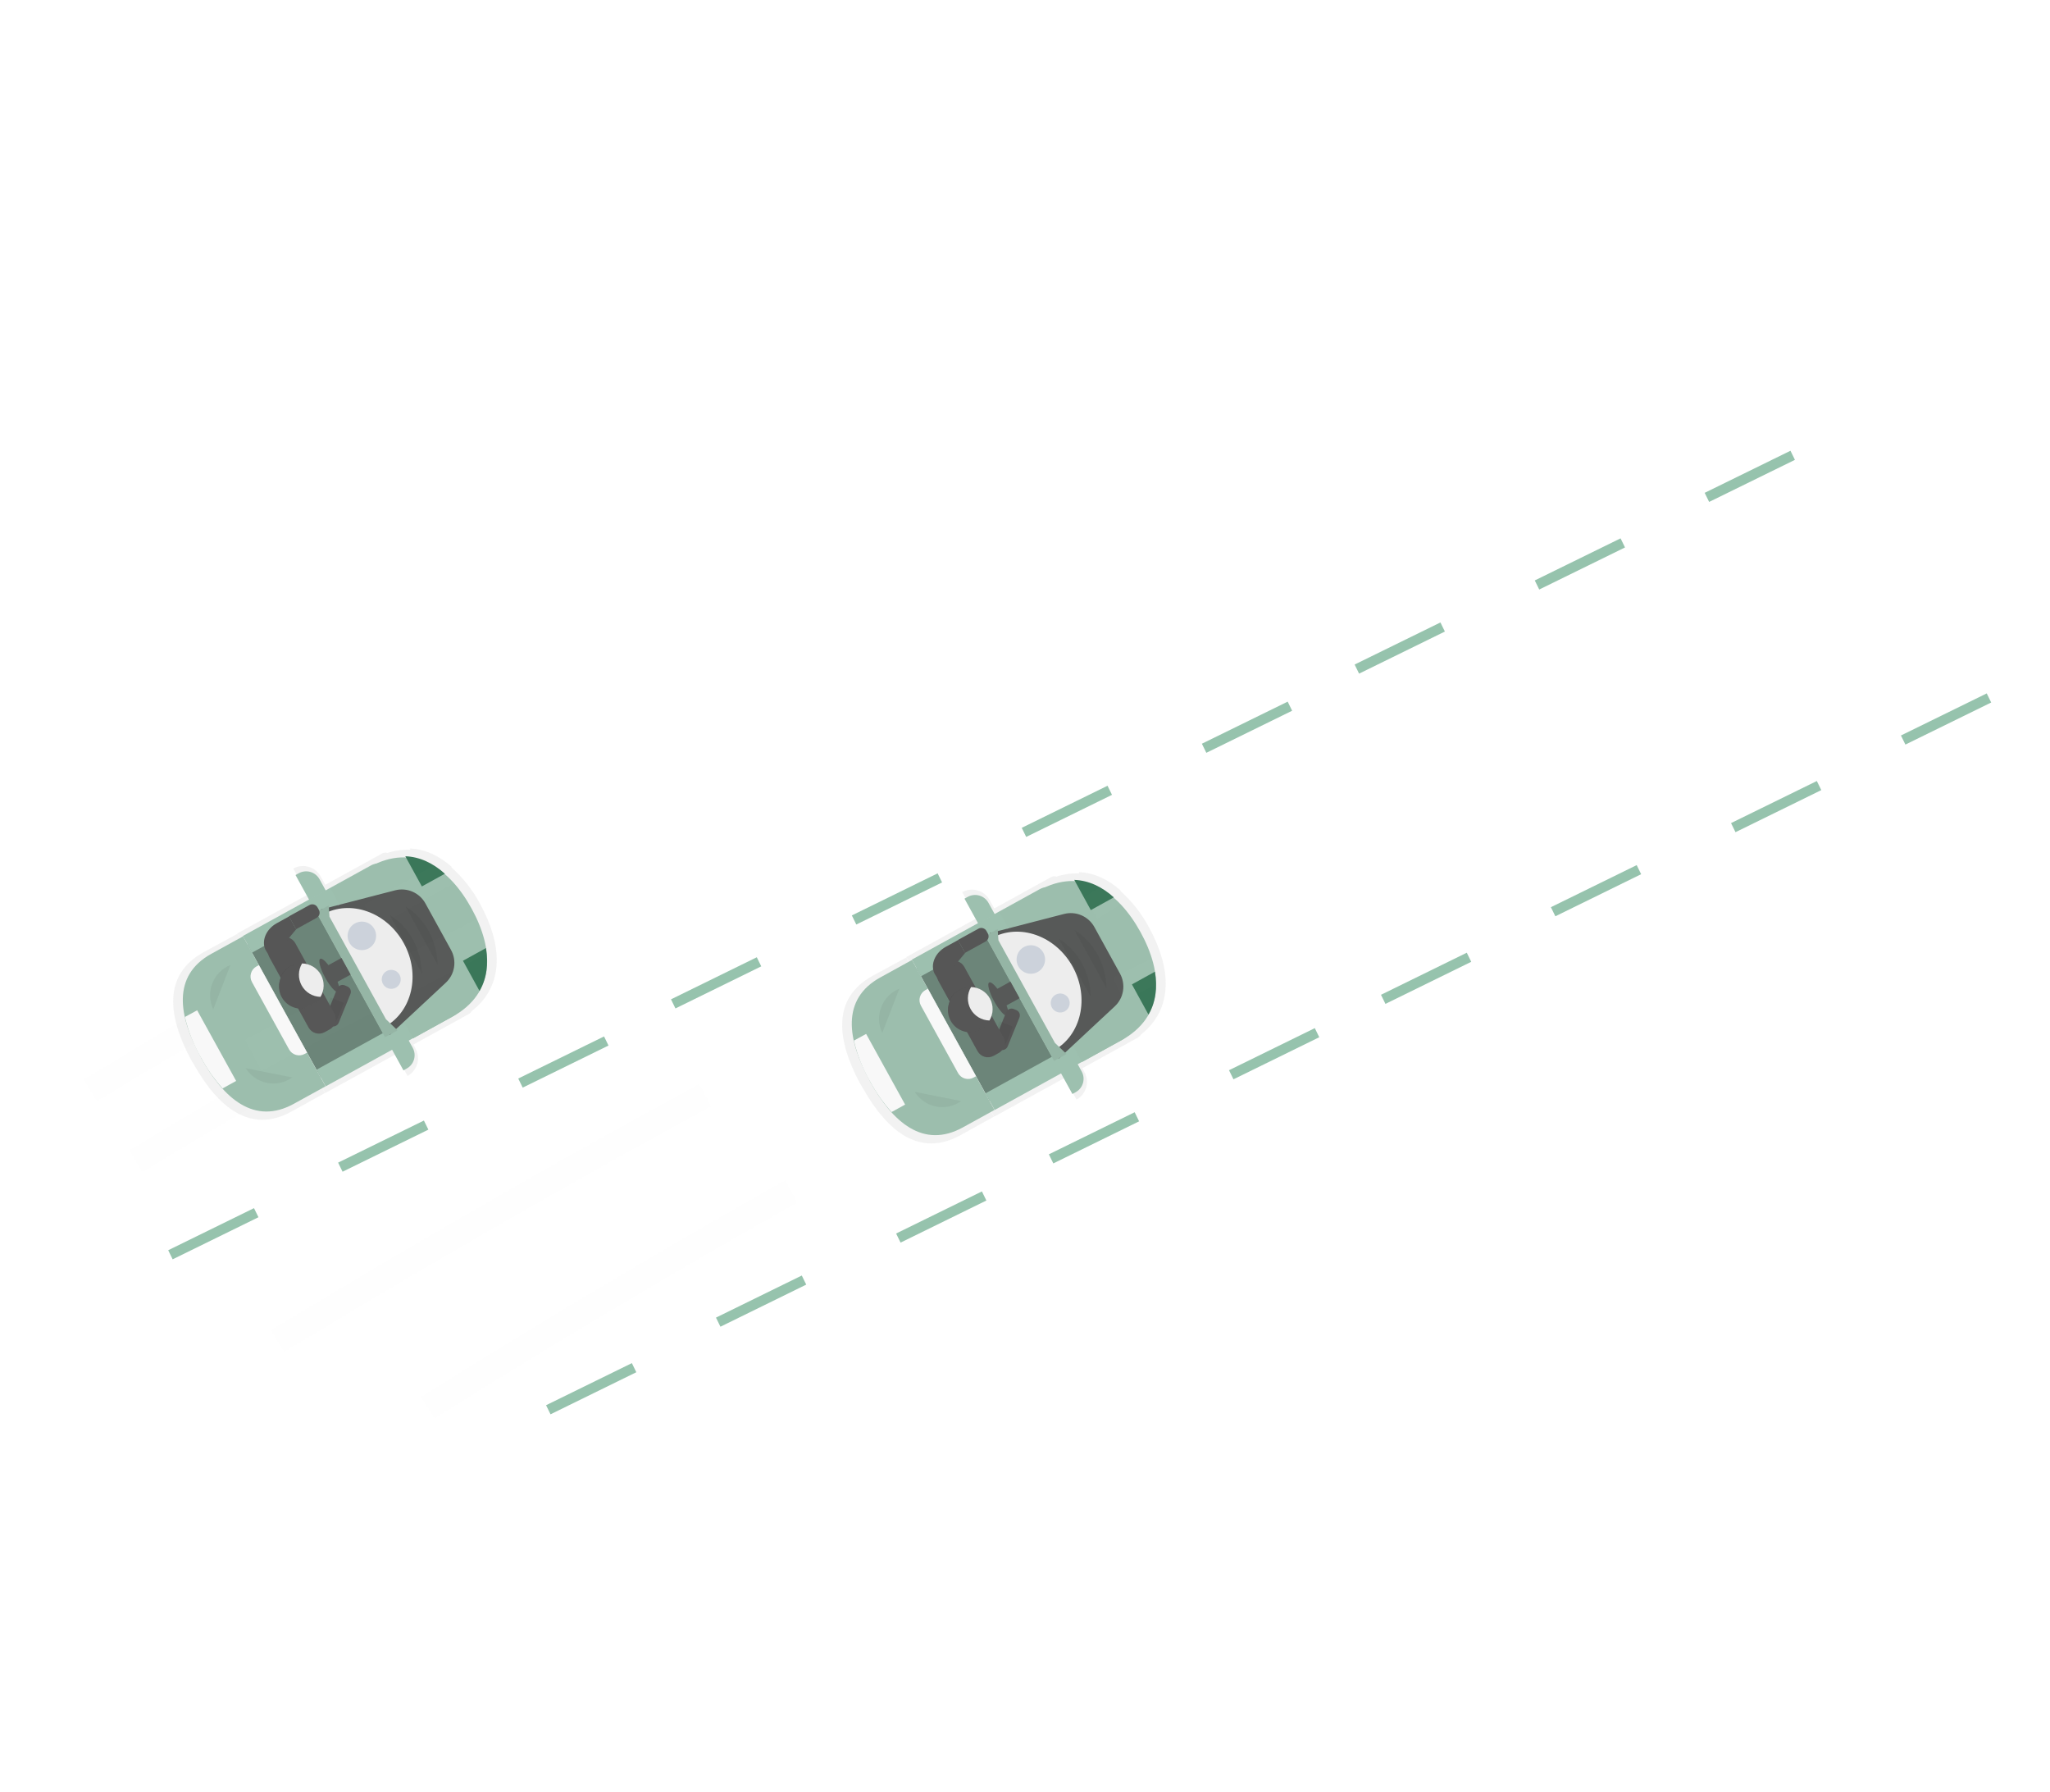 <svg width="810" height="708" viewBox="0 0 810 708" fill="none" xmlns="http://www.w3.org/2000/svg">
<g filter="url(#filter0_d)">
<path d="M312.674 470.663C262.698 498.75 214.222 527.839 169.043 556.101" stroke="#707070" stroke-opacity="0.01" stroke-width="10"/>
</g>
<g filter="url(#filter1_d)">
<path d="M278.675 432.663C219.828 464.557 162.798 497.628 109.674 529.784" stroke="#707070" stroke-opacity="0.01" stroke-width="10"/>
</g>
<g filter="url(#filter2_d)">
<path d="M145.191 405.88C113.327 423.257 82.443 441.271 53.674 458.784" stroke="#707070" stroke-opacity="0.01" stroke-width="10"/>
</g>
<g filter="url(#filter3_d)">
<path d="M127.191 377.88C95.327 395.257 64.443 413.271 35.674 430.784" stroke="#707070" stroke-opacity="0.01" stroke-width="10"/>
</g>
<g filter="url(#filter4_d)">
<path d="M67.341 495.705L101.241 479.079" stroke="#378D63" stroke-opacity="0.52" stroke-width="4"/>
<path d="M134.476 461.098L168.376 444.472" stroke="#378D63" stroke-opacity="0.52" stroke-width="4"/>
<path d="M266.006 396.59L299.906 379.964" stroke="#378D63" stroke-opacity="0.52" stroke-width="4"/>
<path d="M205.652 427.872L239.552 411.246" stroke="#378D63" stroke-opacity="0.52" stroke-width="4"/>
</g>
<g filter="url(#filter5_d)">
<path d="M337.459 363.441L371.358 346.816" stroke="#378D63" stroke-opacity="0.52" stroke-width="4"/>
<path d="M404.593 328.834L438.493 312.208" stroke="#378D63" stroke-opacity="0.52" stroke-width="4"/>
<path d="M536.124 264.326L570.024 247.7" stroke="#378D63" stroke-opacity="0.52" stroke-width="4"/>
<path d="M475.77 295.608L509.67 278.983" stroke="#378D63" stroke-opacity="0.52" stroke-width="4"/>
<path d="M607.301 231.1L641.201 214.474" stroke="#378D63" stroke-opacity="0.52" stroke-width="4"/>
<path d="M674.436 196.493L708.336 179.867" stroke="#378D63" stroke-opacity="0.52" stroke-width="4"/>
</g>
<g filter="url(#filter6_d)">
<path d="M216.645 556.934L250.545 540.308" stroke="#378D63" stroke-opacity="0.52" stroke-width="4"/>
<path d="M283.78 522.326L317.68 505.7" stroke="#378D63" stroke-opacity="0.52" stroke-width="4"/>
<path d="M415.31 457.817L449.21 441.192" stroke="#378D63" stroke-opacity="0.52" stroke-width="4"/>
<path d="M354.956 489.1L388.856 472.474" stroke="#378D63" stroke-opacity="0.52" stroke-width="4"/>
<path d="M486.489 424.592L520.388 407.967" stroke="#378D63" stroke-opacity="0.52" stroke-width="4"/>
</g>
<g filter="url(#filter7_d)">
<path d="M546.538 394.795L580.438 378.17" stroke="#378D63" stroke-opacity="0.52" stroke-width="4"/>
<path d="M613.674 360.188L647.574 343.563" stroke="#378D63" stroke-opacity="0.52" stroke-width="4"/>
<path d="M684.851 326.963L718.751 310.337" stroke="#378D63" stroke-opacity="0.52" stroke-width="4"/>
<path d="M751.985 292.354L785.884 275.729" stroke="#378D63" stroke-opacity="0.52" stroke-width="4"/>
</g>
<path d="M161.041 425.067C162.896 424.044 164.268 422.327 164.856 420.293C165.445 418.259 165.202 416.074 164.18 414.219L163.326 412.667L165.172 411.655L181.631 402.583L185.213 400.612C185.713 400.336 186.128 399.929 186.414 399.435C199.634 389.059 198.342 372.8 189.694 357.103C186.799 351.638 182.955 346.731 178.34 342.613L178.523 342.509C173.583 338.106 167.995 335.412 161.889 335.196L162.183 335.72C159.096 335.59 156.012 336.017 153.076 336.98C152.749 336.86 152.399 336.811 152.051 336.837C151.702 336.864 151.364 336.965 151.058 337.134L128.526 349.552L126.709 346.249C125.686 344.395 123.969 343.022 121.935 342.434C119.901 341.845 117.716 342.088 115.861 343.11L121.576 353.435L93.786 368.749L95.71 372.25L97.634 375.751L100.526 380.993L100.474 381.072L93.783 368.923L80.412 376.199C64.233 385.117 66.379 401.606 75.425 418.576L75.504 418.628L76.068 419.672L76.146 419.725L76.661 420.635C86.181 437.442 98.938 448.092 115.189 439.121L128.397 431.788L120.63 417.699L120.682 417.621L124.644 424.812L126.461 428.115L128.499 431.805L156.332 416.521L161.041 425.067ZM134.232 355.525L134.125 355.554L134.177 355.476L134.232 355.525Z" fill="url(#paint0_linear)"/>
<path d="M153.083 411.199L124.087 358.566L97.77 373.064L126.767 425.697L153.083 411.199Z" fill="#6C8579"/>
<path d="M79.341 417.721L79.419 417.773C70.414 401.422 67.936 385.392 83.502 376.809L96.032 369.905L128.626 429.166L116.102 436.061C100.527 444.639 88.346 434.071 79.341 417.721Z" fill="#9CBEAD"/>
<path d="M73.067 401.757C74.368 407.367 76.491 412.753 79.369 417.741C81.726 422.152 84.608 426.262 87.953 429.98L93.306 427.036L77.9 399.121L73.067 401.757Z" fill="#F8F8F8"/>
<path d="M102.306 381.287L121.337 415.831L120.372 416.362C119.852 416.649 119.279 416.83 118.688 416.896C118.097 416.962 117.499 416.911 116.927 416.745C116.356 416.58 115.823 416.303 115.359 415.932C114.894 415.561 114.507 415.101 114.22 414.58L99.55 387.952C98.971 386.9 98.833 385.661 99.167 384.507C99.501 383.353 100.279 382.379 101.332 381.8L102.296 381.269L102.306 381.287Z" fill="#F8F8F8"/>
<path d="M154.795 344.251L155.504 345.536L99.584 376.344L95.962 369.769L146.583 341.881C147.278 341.496 148.042 341.253 148.831 341.164C149.619 341.075 150.418 341.143 151.181 341.363C151.944 341.583 152.656 341.951 153.276 342.447C153.896 342.942 154.412 343.555 154.795 344.251Z" fill="#9DC0AF"/>
<path d="M180.985 391.784L181.693 393.07C182.466 394.473 182.65 396.125 182.204 397.663C181.759 399.202 180.721 400.5 179.318 401.273L128.687 429.166L125.065 422.592L180.985 391.784Z" fill="#9DC0AF"/>
<path d="M163.225 410.217L130.596 351.008L146.098 342.444C163.205 333.023 177.299 342.536 186.31 358.878C195.316 375.229 195.825 392.227 178.703 401.688L163.225 410.217Z" fill="#9CBEAD"/>
<path d="M160.145 338.267L166.686 350.189L175.776 345.175C171.147 341.004 165.888 338.48 160.145 338.267Z" fill="#3A7759"/>
<path d="M189.462 391.475L182.922 379.553L192.011 374.539C193.019 380.718 192.356 386.513 189.462 391.475Z" fill="#3A7759"/>
<path d="M126.256 347.352L128.786 351.943L122.211 355.566L116.768 345.685L118.035 344.987C118.73 344.601 119.494 344.356 120.284 344.266C121.073 344.176 121.873 344.243 122.637 344.463C123.401 344.683 124.113 345.051 124.735 345.547C125.356 346.043 125.873 346.656 126.256 347.352Z" fill="#9DC0AF"/>
<path d="M159.407 422.842L153.969 412.971L160.543 409.349L163.073 413.94C163.846 415.343 164.03 416.995 163.584 418.534C163.139 420.072 162.1 421.37 160.698 422.143L159.412 422.851L159.407 422.842Z" fill="#9DC0AF"/>
<path d="M154.013 408.85L126.721 359.324L156.106 351.728C158.393 351.137 160.811 351.324 162.98 352.26C165.148 353.195 166.944 354.825 168.085 356.893L178.218 375.294C179.362 377.371 179.781 379.77 179.407 382.111C179.032 384.453 177.887 386.602 176.151 388.218L154.013 408.85Z" fill="#575958"/>
<path d="M127.556 361.253C138.457 355.242 152.768 360.312 159.529 372.583C166.29 384.854 162.903 399.645 152.025 405.659" fill="#EDEDED"/>
<path d="M152.129 409.762L124.942 360.419L129.88 357.701L130.175 362.133L152.503 402.665L157.067 407.045L152.129 409.762Z" fill="#9CBEAD"/>
<path opacity="0.05" d="M152.129 409.762L124.942 360.419L129.88 357.701L130.175 362.133L152.503 402.665L157.067 407.045L152.129 409.762Z" fill="black"/>
<path d="M138.548 385.014L134.926 378.44L128.351 382.062L131.973 388.636L138.548 385.014Z" fill="#575958"/>
<path d="M128.511 386.272C130.511 389.903 132.869 392.441 133.777 391.941C134.684 391.441 133.799 388.092 131.798 384.461C129.798 380.83 127.44 378.292 126.533 378.792C125.625 379.292 126.511 382.641 128.511 386.272Z" fill="#575958"/>
<path opacity="0.05" d="M91.033 381.241C89.403 381.901 87.926 382.889 86.692 384.142C85.459 385.396 84.496 386.889 83.862 388.53C83.228 390.171 82.938 391.924 83.009 393.681C83.08 395.438 83.51 397.162 84.273 398.747" fill="black"/>
<path opacity="0.05" d="M115.484 425.645C114.056 426.667 112.433 427.385 110.716 427.755C109 428.125 107.225 428.141 105.503 427.799C103.78 427.458 102.146 426.768 100.7 425.771C99.255 424.774 98.028 423.491 97.097 422.002" fill="black"/>
<path opacity="0.05" d="M160.246 358.129C160.246 358.129 172.265 364.368 172.928 381.153L160.246 358.129Z" fill="black"/>
<path opacity="0.05" d="M154.032 361.547C154.032 361.547 166.051 367.786 166.714 384.571L154.032 361.547Z" fill="black"/>
<path d="M138.049 372.434C139.549 375.158 142.973 376.149 145.697 374.649C148.42 373.148 149.411 369.725 147.911 367.001C146.411 364.278 142.987 363.287 140.263 364.787C137.54 366.287 136.549 369.711 138.049 372.434Z" fill="#CCD2DB"/>
<path d="M151.302 388.714C152.302 390.529 154.584 391.19 156.4 390.19C158.215 389.19 158.876 386.907 157.876 385.092C156.876 383.276 154.593 382.615 152.778 383.616C150.962 384.616 150.301 386.898 151.302 388.714Z" fill="#CCD2DB"/>
<path d="M136.216 389.278L137.235 389.693C137.792 389.92 138.235 390.358 138.468 390.912C138.702 391.465 138.705 392.089 138.479 392.645L133.831 404.055C133.599 404.625 133.15 405.078 132.584 405.317C132.017 405.555 131.379 405.559 130.81 405.327L127.732 404.073L133.27 390.478C133.505 389.931 133.945 389.498 134.497 389.274C135.048 389.049 135.666 389.051 136.216 389.278Z" fill="#565656"/>
<path opacity="0.05" d="M130.659 394.093L135.87 396.224L133.326 402.444C132.871 403.556 131.993 404.441 130.885 404.906C129.778 405.37 128.531 405.376 127.419 404.921L126.4 404.504L130.659 394.093Z" fill="black"/>
<path d="M116.68 372.606L121.43 381.228L111.22 386.853L106.47 378.231C105.873 377.147 105.73 375.871 106.075 374.682C106.419 373.494 107.221 372.491 108.305 371.894L110.297 370.796C110.834 370.492 111.426 370.298 112.039 370.225C112.652 370.151 113.273 370.2 113.866 370.368C114.46 370.537 115.015 370.821 115.497 371.205C115.98 371.589 116.382 372.065 116.68 372.606Z" fill="#565656"/>
<path d="M107.185 378.996L104.886 375.207C103.206 371.642 105.172 367.03 109.359 364.72L114.221 362.039L117.029 367.125L107.185 378.996Z" fill="#565656"/>
<path d="M125.454 358.458L126 359.45C126.299 359.993 126.37 360.633 126.198 361.228C126.025 361.824 125.623 362.326 125.08 362.626L116.954 367.103L114.152 362.016L122.278 357.539C122.821 357.24 123.46 357.168 124.056 357.341C124.652 357.513 125.154 357.915 125.454 358.458Z" fill="#565656"/>
<path opacity="0.05" d="M114.463 381.82C112.776 382.748 111.446 384.211 110.683 385.978L110.976 386.501L120.921 381.036C118.748 380.451 116.433 380.732 114.463 381.82Z" fill="black"/>
<path d="M121.922 405.933L117.177 397.32L127.351 391.715L132.101 400.337C132.397 400.874 132.584 401.463 132.651 402.072C132.719 402.681 132.666 403.297 132.496 403.886C132.326 404.474 132.041 405.023 131.658 405.502C131.276 405.98 130.803 406.379 130.266 406.674L128.274 407.772C127.737 408.068 127.147 408.255 126.538 408.322C125.93 408.39 125.313 408.337 124.725 408.167C124.136 407.997 123.587 407.712 123.109 407.329C122.63 406.947 122.232 406.474 121.936 405.937L121.922 405.933Z" fill="#565656"/>
<path opacity="0.05" d="M123.012 397.349C121.325 398.283 119.375 398.627 117.47 398.328L117.177 397.805L127.121 392.34C126.45 394.477 124.977 396.272 123.012 397.349Z" fill="black"/>
<path d="M111.317 393.958C113.639 398.172 118.937 399.707 123.152 397.385C127.366 395.063 128.9 389.765 126.578 385.551C124.257 381.336 118.958 379.802 114.744 382.124C110.53 384.446 108.996 389.744 111.317 393.958Z" fill="#565656"/>
<path d="M111.445 393.523C113.767 397.737 119.065 399.271 123.279 396.95C127.493 394.628 129.027 389.33 126.706 385.116C124.384 380.901 119.086 379.367 114.872 381.689C110.657 384.011 109.123 389.309 111.445 393.523Z" fill="#565656"/>
<path d="M126.813 385.115C126.076 383.776 124.999 382.654 123.69 381.863C122.381 381.072 120.887 380.64 119.358 380.61C118.571 381.918 118.141 383.41 118.111 384.937C118.082 386.463 118.454 387.971 119.19 389.308C119.927 390.645 121.002 391.766 122.308 392.557C123.614 393.348 125.105 393.782 126.631 393.815C127.422 392.508 127.856 391.017 127.888 389.489C127.919 387.962 127.549 386.454 126.813 385.115Z" fill="#EDEDED"/>
<path d="M425.367 434.405C427.221 433.382 428.593 431.664 429.181 429.63C429.77 427.596 429.527 425.412 428.506 423.557L427.651 422.004L429.497 420.992L445.956 411.92L449.538 409.95C450.038 409.673 450.453 409.266 450.739 408.772C463.959 398.397 462.667 382.137 454.02 366.441C451.125 360.975 447.28 356.068 442.665 351.951L442.848 351.846C437.909 347.443 432.321 344.75 426.215 344.534L426.508 345.057C423.422 344.928 420.337 345.355 417.401 346.318C417.074 346.197 416.724 346.148 416.376 346.175C416.028 346.201 415.689 346.303 415.384 346.472L392.851 358.889L391.034 355.586C390.011 353.732 388.294 352.36 386.26 351.771C384.226 351.183 382.041 351.426 380.186 352.447L385.901 362.773L358.111 378.086L360.035 381.587L361.959 385.088L364.852 390.331L364.799 390.409L358.108 378.26L344.738 385.536C328.558 394.454 330.705 410.943 339.751 427.914L339.829 427.966L340.393 429.01L340.471 429.062L340.986 429.972C350.506 446.78 363.263 457.429 379.515 448.459L392.722 441.125L384.955 427.036L385.007 426.958L388.969 434.149L390.786 437.452L392.824 441.142L420.658 425.858L425.367 434.405ZM398.557 364.862L398.45 364.892L398.502 364.813L398.557 364.862Z" fill="url(#paint1_linear)"/>
<path d="M417.406 420.535L388.409 367.902L362.093 382.401L391.09 435.033L417.406 420.535Z" fill="#6C8579"/>
<path d="M343.662 427.056L343.74 427.109C334.735 410.758 332.257 394.728 347.823 386.144L360.353 379.24L392.947 438.502L380.422 445.397C364.848 453.975 352.667 443.407 343.662 427.056Z" fill="#9CBEAD"/>
<path d="M337.394 411.095C338.694 416.705 340.817 422.091 343.695 427.079C346.052 431.49 348.935 435.6 352.279 439.318L357.633 436.374L342.227 408.459L337.394 411.095Z" fill="#F8F8F8"/>
<path d="M366.631 390.625L385.662 425.168L384.698 425.699C384.177 425.986 383.605 426.168 383.014 426.234C382.422 426.299 381.824 426.248 381.253 426.083C380.682 425.917 380.149 425.641 379.684 425.27C379.22 424.898 378.833 424.439 378.546 423.918L363.876 397.289C363.296 396.237 363.158 394.998 363.492 393.844C363.826 392.691 364.605 391.717 365.657 391.137L366.621 390.606L366.631 390.625Z" fill="#F8F8F8"/>
<path d="M419.119 353.588L419.827 354.873L363.907 385.681L360.285 379.106L410.907 351.218C411.602 350.833 412.365 350.59 413.154 350.501C413.943 350.412 414.742 350.48 415.504 350.7C416.267 350.92 416.979 351.288 417.599 351.784C418.219 352.279 418.736 352.892 419.119 353.588Z" fill="#9DC0AF"/>
<path d="M445.309 401.122L446.017 402.407C446.79 403.81 446.974 405.462 446.528 407C446.083 408.539 445.045 409.837 443.642 410.61L393.011 438.503L389.389 431.929L445.309 401.122Z" fill="#9DC0AF"/>
<path d="M427.546 419.553L394.918 360.343L410.419 351.78C427.526 342.359 441.621 351.872 450.632 368.214C459.637 384.565 460.146 401.563 443.025 411.024L427.546 419.553Z" fill="#9CBEAD"/>
<path d="M424.466 347.603L431.006 359.525L440.096 354.511C435.468 350.34 430.209 347.816 424.466 347.603Z" fill="#3A7759"/>
<path d="M453.786 400.813L447.246 388.891L456.336 383.876C457.344 390.055 456.68 395.85 453.786 400.813Z" fill="#3A7759"/>
<path d="M390.58 356.689L393.109 361.28L386.535 364.902L381.092 355.022L382.359 354.324C383.054 353.938 383.818 353.693 384.607 353.603C385.397 353.513 386.197 353.58 386.961 353.8C387.724 354.019 388.437 354.388 389.058 354.884C389.679 355.379 390.197 355.993 390.58 356.689Z" fill="#9DC0AF"/>
<path d="M423.728 432.178L418.29 422.307L424.865 418.685L427.394 423.276C428.167 424.679 428.351 426.331 427.905 427.87C427.46 429.408 426.422 430.706 425.019 431.479L423.733 432.187L423.728 432.178Z" fill="#9DC0AF"/>
<path d="M418.338 418.187L391.046 368.661L420.432 361.065C422.718 360.475 425.137 360.662 427.305 361.597C429.474 362.532 431.27 364.163 432.41 366.231L442.543 384.632C443.688 386.708 444.106 389.107 443.732 391.449C443.358 393.79 442.212 395.94 440.477 397.556L418.338 418.187Z" fill="#575958"/>
<path d="M391.879 370.59C402.78 364.579 417.091 369.649 423.852 381.92C430.613 394.191 427.227 408.982 416.348 414.996" fill="#EDEDED"/>
<path d="M416.453 419.099L389.266 369.756L394.203 367.038L394.499 371.469L416.826 412.002L421.391 416.381L416.453 419.099Z" fill="#9CBEAD"/>
<path opacity="0.05" d="M416.453 419.099L389.266 369.756L394.203 367.038L394.499 371.469L416.826 412.002L421.391 416.381L416.453 419.099Z" fill="black"/>
<path d="M402.87 394.351L399.248 387.777L392.673 391.399L396.295 397.973L402.87 394.351Z" fill="#575958"/>
<path d="M392.833 395.608C394.834 399.239 397.191 401.777 398.099 401.277C399.007 400.777 398.121 397.428 396.121 393.797C394.12 390.166 391.763 387.628 390.855 388.128C389.947 388.628 390.833 391.977 392.833 395.608Z" fill="#575958"/>
<path opacity="0.05" d="M355.356 390.578C353.725 391.238 352.248 392.225 351.015 393.479C349.781 394.733 348.818 396.226 348.184 397.866C347.551 399.507 347.261 401.26 347.331 403.017C347.402 404.775 347.832 406.499 348.596 408.083" fill="black"/>
<path opacity="0.05" d="M379.808 434.982C378.379 436.004 376.757 436.722 375.04 437.092C373.324 437.463 371.549 437.478 369.827 437.136C368.104 436.795 366.469 436.105 365.024 435.108C363.578 434.111 362.352 432.828 361.421 431.339" fill="black"/>
<path opacity="0.05" d="M424.568 367.465C424.568 367.465 436.587 373.704 437.25 390.49L424.568 367.465Z" fill="black"/>
<path opacity="0.05" d="M418.357 370.884C418.357 370.884 430.376 377.123 431.039 393.908L418.357 370.884Z" fill="black"/>
<path d="M402.373 381.772C403.873 384.495 407.297 385.486 410.02 383.986C412.744 382.486 413.735 379.062 412.235 376.339C410.735 373.615 407.311 372.624 404.587 374.124C401.864 375.624 400.873 379.048 402.373 381.772Z" fill="#CCD2DB"/>
<path d="M415.627 398.051C416.627 399.867 418.91 400.528 420.725 399.527C422.541 398.527 423.202 396.245 422.201 394.429C421.201 392.614 418.919 391.953 417.103 392.953C415.288 393.953 414.627 396.236 415.627 398.051Z" fill="#CCD2DB"/>
<path d="M400.537 398.614L401.557 399.03C402.113 399.256 402.557 399.695 402.79 400.248C403.023 400.802 403.026 401.425 402.8 401.982L398.152 413.392C397.92 413.961 397.472 414.415 396.905 414.653C396.339 414.892 395.701 414.895 395.131 414.664L392.053 413.41L397.591 399.815C397.826 399.267 398.267 398.835 398.818 398.61C399.369 398.386 399.987 398.387 400.537 398.614Z" fill="#565656"/>
<path opacity="0.05" d="M394.981 403.429L400.191 405.561L397.647 411.78C397.192 412.892 396.315 413.777 395.207 414.242C394.099 414.706 392.852 414.712 391.741 414.257L390.722 413.84L394.981 403.429Z" fill="black"/>
<path d="M381.007 381.943L385.757 390.566L375.546 396.191L370.796 387.569C370.199 386.485 370.057 385.209 370.401 384.02C370.745 382.832 371.547 381.828 372.631 381.231L374.624 380.134C375.161 379.83 375.753 379.636 376.365 379.562C376.978 379.489 377.599 379.538 378.193 379.706C378.787 379.874 379.341 380.159 379.824 380.543C380.307 380.927 380.709 381.403 381.007 381.943Z" fill="#565656"/>
<path d="M371.51 388.333L369.211 384.544C367.531 380.979 369.497 376.368 373.684 374.057L378.546 371.377L381.354 376.463L371.51 388.333Z" fill="#565656"/>
<path d="M389.777 367.795L390.324 368.787C390.623 369.33 390.694 369.97 390.522 370.565C390.349 371.161 389.947 371.663 389.404 371.963L381.278 376.44L378.475 371.353L386.602 366.876C387.145 366.577 387.784 366.505 388.38 366.678C388.976 366.85 389.478 367.252 389.777 367.795Z" fill="#565656"/>
<path opacity="0.05" d="M378.787 391.158C377.101 392.085 375.771 393.548 375.007 395.315L375.301 395.838L385.245 390.374C383.072 389.788 380.757 390.069 378.787 391.158Z" fill="black"/>
<path d="M386.245 415.27L381.5 406.657L391.674 401.052L396.424 409.674C396.72 410.211 396.907 410.8 396.974 411.409C397.042 412.018 396.989 412.634 396.819 413.223C396.649 413.811 396.364 414.36 395.981 414.839C395.599 415.317 395.126 415.716 394.589 416.011L392.597 417.109C392.06 417.404 391.47 417.592 390.861 417.659C390.253 417.727 389.636 417.674 389.048 417.504C388.459 417.333 387.91 417.049 387.432 416.666C386.953 416.284 386.555 415.81 386.259 415.274L386.245 415.27Z" fill="#565656"/>
<path opacity="0.05" d="M387.336 406.686C385.649 407.619 383.699 407.964 381.794 407.665L381.5 407.142L391.445 401.677C390.773 403.814 389.301 405.609 387.336 406.686Z" fill="black"/>
<path d="M375.641 403.295C377.963 407.509 383.261 409.043 387.475 406.722C391.689 404.4 393.223 399.102 390.902 394.888C388.58 390.673 383.282 389.139 379.068 391.461C374.853 393.783 373.319 399.081 375.641 403.295Z" fill="#565656"/>
<path d="M375.767 402.86C378.089 407.074 383.387 408.608 387.602 406.286C391.816 403.965 393.35 398.666 391.028 394.452C388.707 390.238 383.408 388.704 379.194 391.026C374.98 393.347 373.446 398.646 375.767 402.86Z" fill="#565656"/>
<path d="M391.134 394.452C390.397 393.112 389.32 391.99 388.011 391.199C386.703 390.408 385.209 389.976 383.68 389.947C382.892 391.255 382.462 392.747 382.433 394.273C382.403 395.8 382.775 397.307 383.512 398.644C384.248 399.982 385.324 401.102 386.63 401.893C387.935 402.684 389.426 403.118 390.953 403.151C391.744 401.845 392.177 400.353 392.209 398.826C392.241 397.299 391.87 395.79 391.134 394.452Z" fill="#EDEDED"/>
<g filter="url(#filter8_d)">
<path d="M534 298.469C498.312 318.248 463.526 338.769 431 358.727" stroke="white" stroke-opacity="0.01" stroke-width="10"/>
</g>
<g filter="url(#filter9_d)">
<path d="M556.001 336.469C516.408 354.119 477.922 372.621 442.001 390.727" stroke="white" stroke-opacity="0.01" stroke-width="10"/>
</g>
<g filter="url(#filter10_d)">
<path d="M269.188 295.1C226.584 316.94 185.157 339.67 146.482 361.82" stroke="white" stroke-opacity="0.01" stroke-width="10"/>
</g>
<g filter="url(#filter11_d)">
<path d="M302.644 314.923C231.85 348.303 163.502 383.064 100 416.947" stroke="white" stroke-opacity="0.01" stroke-width="14"/>
</g>
<defs>
<filter id="filter0_d" x="136.391" y="436.304" width="208.732" height="154.036" filterUnits="userSpaceOnUse" color-interpolation-filters="sRGB">
<feFlood flood-opacity="0" result="BackgroundImageFix"/>
<feColorMatrix in="SourceAlpha" type="matrix" values="0 0 0 0 0 0 0 0 0 0 0 0 0 0 0 0 0 0 127 0"/>
<feOffset/>
<feGaussianBlur stdDeviation="15"/>
<feColorMatrix type="matrix" values="0 0 0 0 0 0 0 0 0 0 0 0 0 0 0 0 0 0 0.25 0"/>
<feBlend mode="normal" in2="BackgroundImageFix" result="effect1_dropShadow"/>
<feBlend mode="normal" in="SourceGraphic" in2="effect1_dropShadow" result="shape"/>
</filter>
<filter id="filter1_d" x="77.085" y="398.267" width="233.973" height="165.794" filterUnits="userSpaceOnUse" color-interpolation-filters="sRGB">
<feFlood flood-opacity="0" result="BackgroundImageFix"/>
<feColorMatrix in="SourceAlpha" type="matrix" values="0 0 0 0 0 0 0 0 0 0 0 0 0 0 0 0 0 0 127 0"/>
<feOffset/>
<feGaussianBlur stdDeviation="15"/>
<feColorMatrix type="matrix" values="0 0 0 0 0 0 0 0 0 0 0 0 0 0 0 0 0 0 0.25 0"/>
<feBlend mode="normal" in2="BackgroundImageFix" result="effect1_dropShadow"/>
<feBlend mode="normal" in="SourceGraphic" in2="effect1_dropShadow" result="shape"/>
</filter>
<filter id="filter2_d" x="21.074" y="371.49" width="156.511" height="121.565" filterUnits="userSpaceOnUse" color-interpolation-filters="sRGB">
<feFlood flood-opacity="0" result="BackgroundImageFix"/>
<feColorMatrix in="SourceAlpha" type="matrix" values="0 0 0 0 0 0 0 0 0 0 0 0 0 0 0 0 0 0 127 0"/>
<feOffset/>
<feGaussianBlur stdDeviation="15"/>
<feColorMatrix type="matrix" values="0 0 0 0 0 0 0 0 0 0 0 0 0 0 0 0 0 0 0.25 0"/>
<feBlend mode="normal" in2="BackgroundImageFix" result="effect1_dropShadow"/>
<feBlend mode="normal" in="SourceGraphic" in2="effect1_dropShadow" result="shape"/>
</filter>
<filter id="filter3_d" x="3.074" y="343.49" width="156.511" height="121.565" filterUnits="userSpaceOnUse" color-interpolation-filters="sRGB">
<feFlood flood-opacity="0" result="BackgroundImageFix"/>
<feColorMatrix in="SourceAlpha" type="matrix" values="0 0 0 0 0 0 0 0 0 0 0 0 0 0 0 0 0 0 127 0"/>
<feOffset/>
<feGaussianBlur stdDeviation="15"/>
<feColorMatrix type="matrix" values="0 0 0 0 0 0 0 0 0 0 0 0 0 0 0 0 0 0 0.25 0"/>
<feBlend mode="normal" in2="BackgroundImageFix" result="effect1_dropShadow"/>
<feBlend mode="normal" in="SourceGraphic" in2="effect1_dropShadow" result="shape"/>
</filter>
<filter id="filter4_d" x="55.46" y="367.168" width="256.326" height="141.333" filterUnits="userSpaceOnUse" color-interpolation-filters="sRGB">
<feFlood flood-opacity="0" result="BackgroundImageFix"/>
<feColorMatrix in="SourceAlpha" type="matrix" values="0 0 0 0 0 0 0 0 0 0 0 0 0 0 0 0 0 0 127 0"/>
<feOffset/>
<feGaussianBlur stdDeviation="5.5"/>
<feColorMatrix type="matrix" values="0 0 0 0 0.216 0 0 0 0 0.553 0 0 0 0 0.388 0 0 0 0.57 0"/>
<feBlend mode="normal" in2="BackgroundImageFix" result="effect1_dropShadow"/>
<feBlend mode="normal" in="SourceGraphic" in2="effect1_dropShadow" result="shape"/>
</filter>
<filter id="filter5_d" x="325.578" y="167.071" width="394.638" height="209.165" filterUnits="userSpaceOnUse" color-interpolation-filters="sRGB">
<feFlood flood-opacity="0" result="BackgroundImageFix"/>
<feColorMatrix in="SourceAlpha" type="matrix" values="0 0 0 0 0 0 0 0 0 0 0 0 0 0 0 0 0 0 127 0"/>
<feOffset/>
<feGaussianBlur stdDeviation="5.5"/>
<feColorMatrix type="matrix" values="0 0 0 0 0.216 0 0 0 0 0.553 0 0 0 0 0.388 0 0 0 0.57 0"/>
<feBlend mode="normal" in2="BackgroundImageFix" result="effect1_dropShadow"/>
<feBlend mode="normal" in="SourceGraphic" in2="effect1_dropShadow" result="shape"/>
</filter>
<filter id="filter6_d" x="204.764" y="395.171" width="327.505" height="174.558" filterUnits="userSpaceOnUse" color-interpolation-filters="sRGB">
<feFlood flood-opacity="0" result="BackgroundImageFix"/>
<feColorMatrix in="SourceAlpha" type="matrix" values="0 0 0 0 0 0 0 0 0 0 0 0 0 0 0 0 0 0 127 0"/>
<feOffset/>
<feGaussianBlur stdDeviation="5.5"/>
<feColorMatrix type="matrix" values="0 0 0 0 0.216 0 0 0 0 0.553 0 0 0 0 0.388 0 0 0 0.57 0"/>
<feBlend mode="normal" in2="BackgroundImageFix" result="effect1_dropShadow"/>
<feBlend mode="normal" in="SourceGraphic" in2="effect1_dropShadow" result="shape"/>
</filter>
<filter id="filter7_d" x="534.657" y="262.933" width="263.107" height="144.657" filterUnits="userSpaceOnUse" color-interpolation-filters="sRGB">
<feFlood flood-opacity="0" result="BackgroundImageFix"/>
<feColorMatrix in="SourceAlpha" type="matrix" values="0 0 0 0 0 0 0 0 0 0 0 0 0 0 0 0 0 0 127 0"/>
<feOffset/>
<feGaussianBlur stdDeviation="5.5"/>
<feColorMatrix type="matrix" values="0 0 0 0 0.216 0 0 0 0 0.553 0 0 0 0 0.388 0 0 0 0.57 0"/>
<feBlend mode="normal" in2="BackgroundImageFix" result="effect1_dropShadow"/>
<feBlend mode="normal" in="SourceGraphic" in2="effect1_dropShadow" result="shape"/>
</filter>
<filter id="filter8_d" x="396.002" y="234.572" width="172.986" height="187.831" filterUnits="userSpaceOnUse" color-interpolation-filters="sRGB">
<feFlood flood-opacity="0" result="BackgroundImageFix"/>
<feColorMatrix in="SourceAlpha" type="matrix" values="0 0 0 0 0 0 0 0 0 0 0 0 0 0 0 0 0 0 127 0"/>
<feOffset/>
<feGaussianBlur stdDeviation="15"/>
<feColorMatrix type="matrix" values="0 0 0 0 1 0 0 0 0 1 0 0 0 0 1 0 0 0 0.41 0"/>
<feBlend mode="normal" in2="BackgroundImageFix" result="effect1_dropShadow"/>
<feBlend mode="normal" in="SourceGraphic" in2="effect1_dropShadow" result="shape"/>
</filter>
<filter id="filter9_d" x="407.032" y="266.394" width="183.908" height="194.174" filterUnits="userSpaceOnUse" color-interpolation-filters="sRGB">
<feFlood flood-opacity="0" result="BackgroundImageFix"/>
<feColorMatrix in="SourceAlpha" type="matrix" values="0 0 0 0 0 0 0 0 0 0 0 0 0 0 0 0 0 0 127 0"/>
<feOffset/>
<feGaussianBlur stdDeviation="15"/>
<feColorMatrix type="matrix" values="0 0 0 0 1 0 0 0 0 1 0 0 0 0 1 0 0 0 0.41 0"/>
<feBlend mode="normal" in2="BackgroundImageFix" result="effect1_dropShadow"/>
<feBlend mode="normal" in="SourceGraphic" in2="effect1_dropShadow" result="shape"/>
</filter>
<filter id="filter10_d" x="111.505" y="224.604" width="192.632" height="207.481" filterUnits="userSpaceOnUse" color-interpolation-filters="sRGB">
<feFlood flood-opacity="0" result="BackgroundImageFix"/>
<feColorMatrix in="SourceAlpha" type="matrix" values="0 0 0 0 0 0 0 0 0 0 0 0 0 0 0 0 0 0 127 0"/>
<feOffset/>
<feGaussianBlur stdDeviation="15"/>
<feColorMatrix type="matrix" values="0 0 0 0 1 0 0 0 0 1 0 0 0 0 1 0 0 0 0.41 0"/>
<feBlend mode="normal" in2="BackgroundImageFix" result="effect1_dropShadow"/>
<feBlend mode="normal" in="SourceGraphic" in2="effect1_dropShadow" result="shape"/>
</filter>
<filter id="filter11_d" x="60.348" y="219.583" width="281.832" height="292.377" filterUnits="userSpaceOnUse" color-interpolation-filters="sRGB">
<feFlood flood-opacity="0" result="BackgroundImageFix"/>
<feColorMatrix in="SourceAlpha" type="matrix" values="0 0 0 0 0 0 0 0 0 0 0 0 0 0 0 0 0 0 127 0"/>
<feOffset/>
<feGaussianBlur stdDeviation="16.5"/>
<feColorMatrix type="matrix" values="0 0 0 0 1 0 0 0 0 1 0 0 0 0 1 0 0 0 0.43 0"/>
<feBlend mode="normal" in2="BackgroundImageFix" result="effect1_dropShadow"/>
<feBlend mode="normal" in="SourceGraphic" in2="effect1_dropShadow" result="shape"/>
</filter>
<linearGradient id="paint0_linear" x1="-17326.7" y1="116656" x2="-5894.35" y2="110358" gradientUnits="userSpaceOnUse">
<stop stop-color="#808080" stop-opacity="0.25"/>
<stop offset="0.54" stop-color="#808080" stop-opacity="0.12"/>
<stop offset="1" stop-color="#808080" stop-opacity="0.1"/>
</linearGradient>
<linearGradient id="paint1_linear" x1="-17062.3" y1="116666" x2="-5630.03" y2="110367" gradientUnits="userSpaceOnUse">
<stop stop-color="#808080" stop-opacity="0.25"/>
<stop offset="0.54" stop-color="#808080" stop-opacity="0.12"/>
<stop offset="1" stop-color="#808080" stop-opacity="0.1"/>
</linearGradient>
</defs>
</svg>
